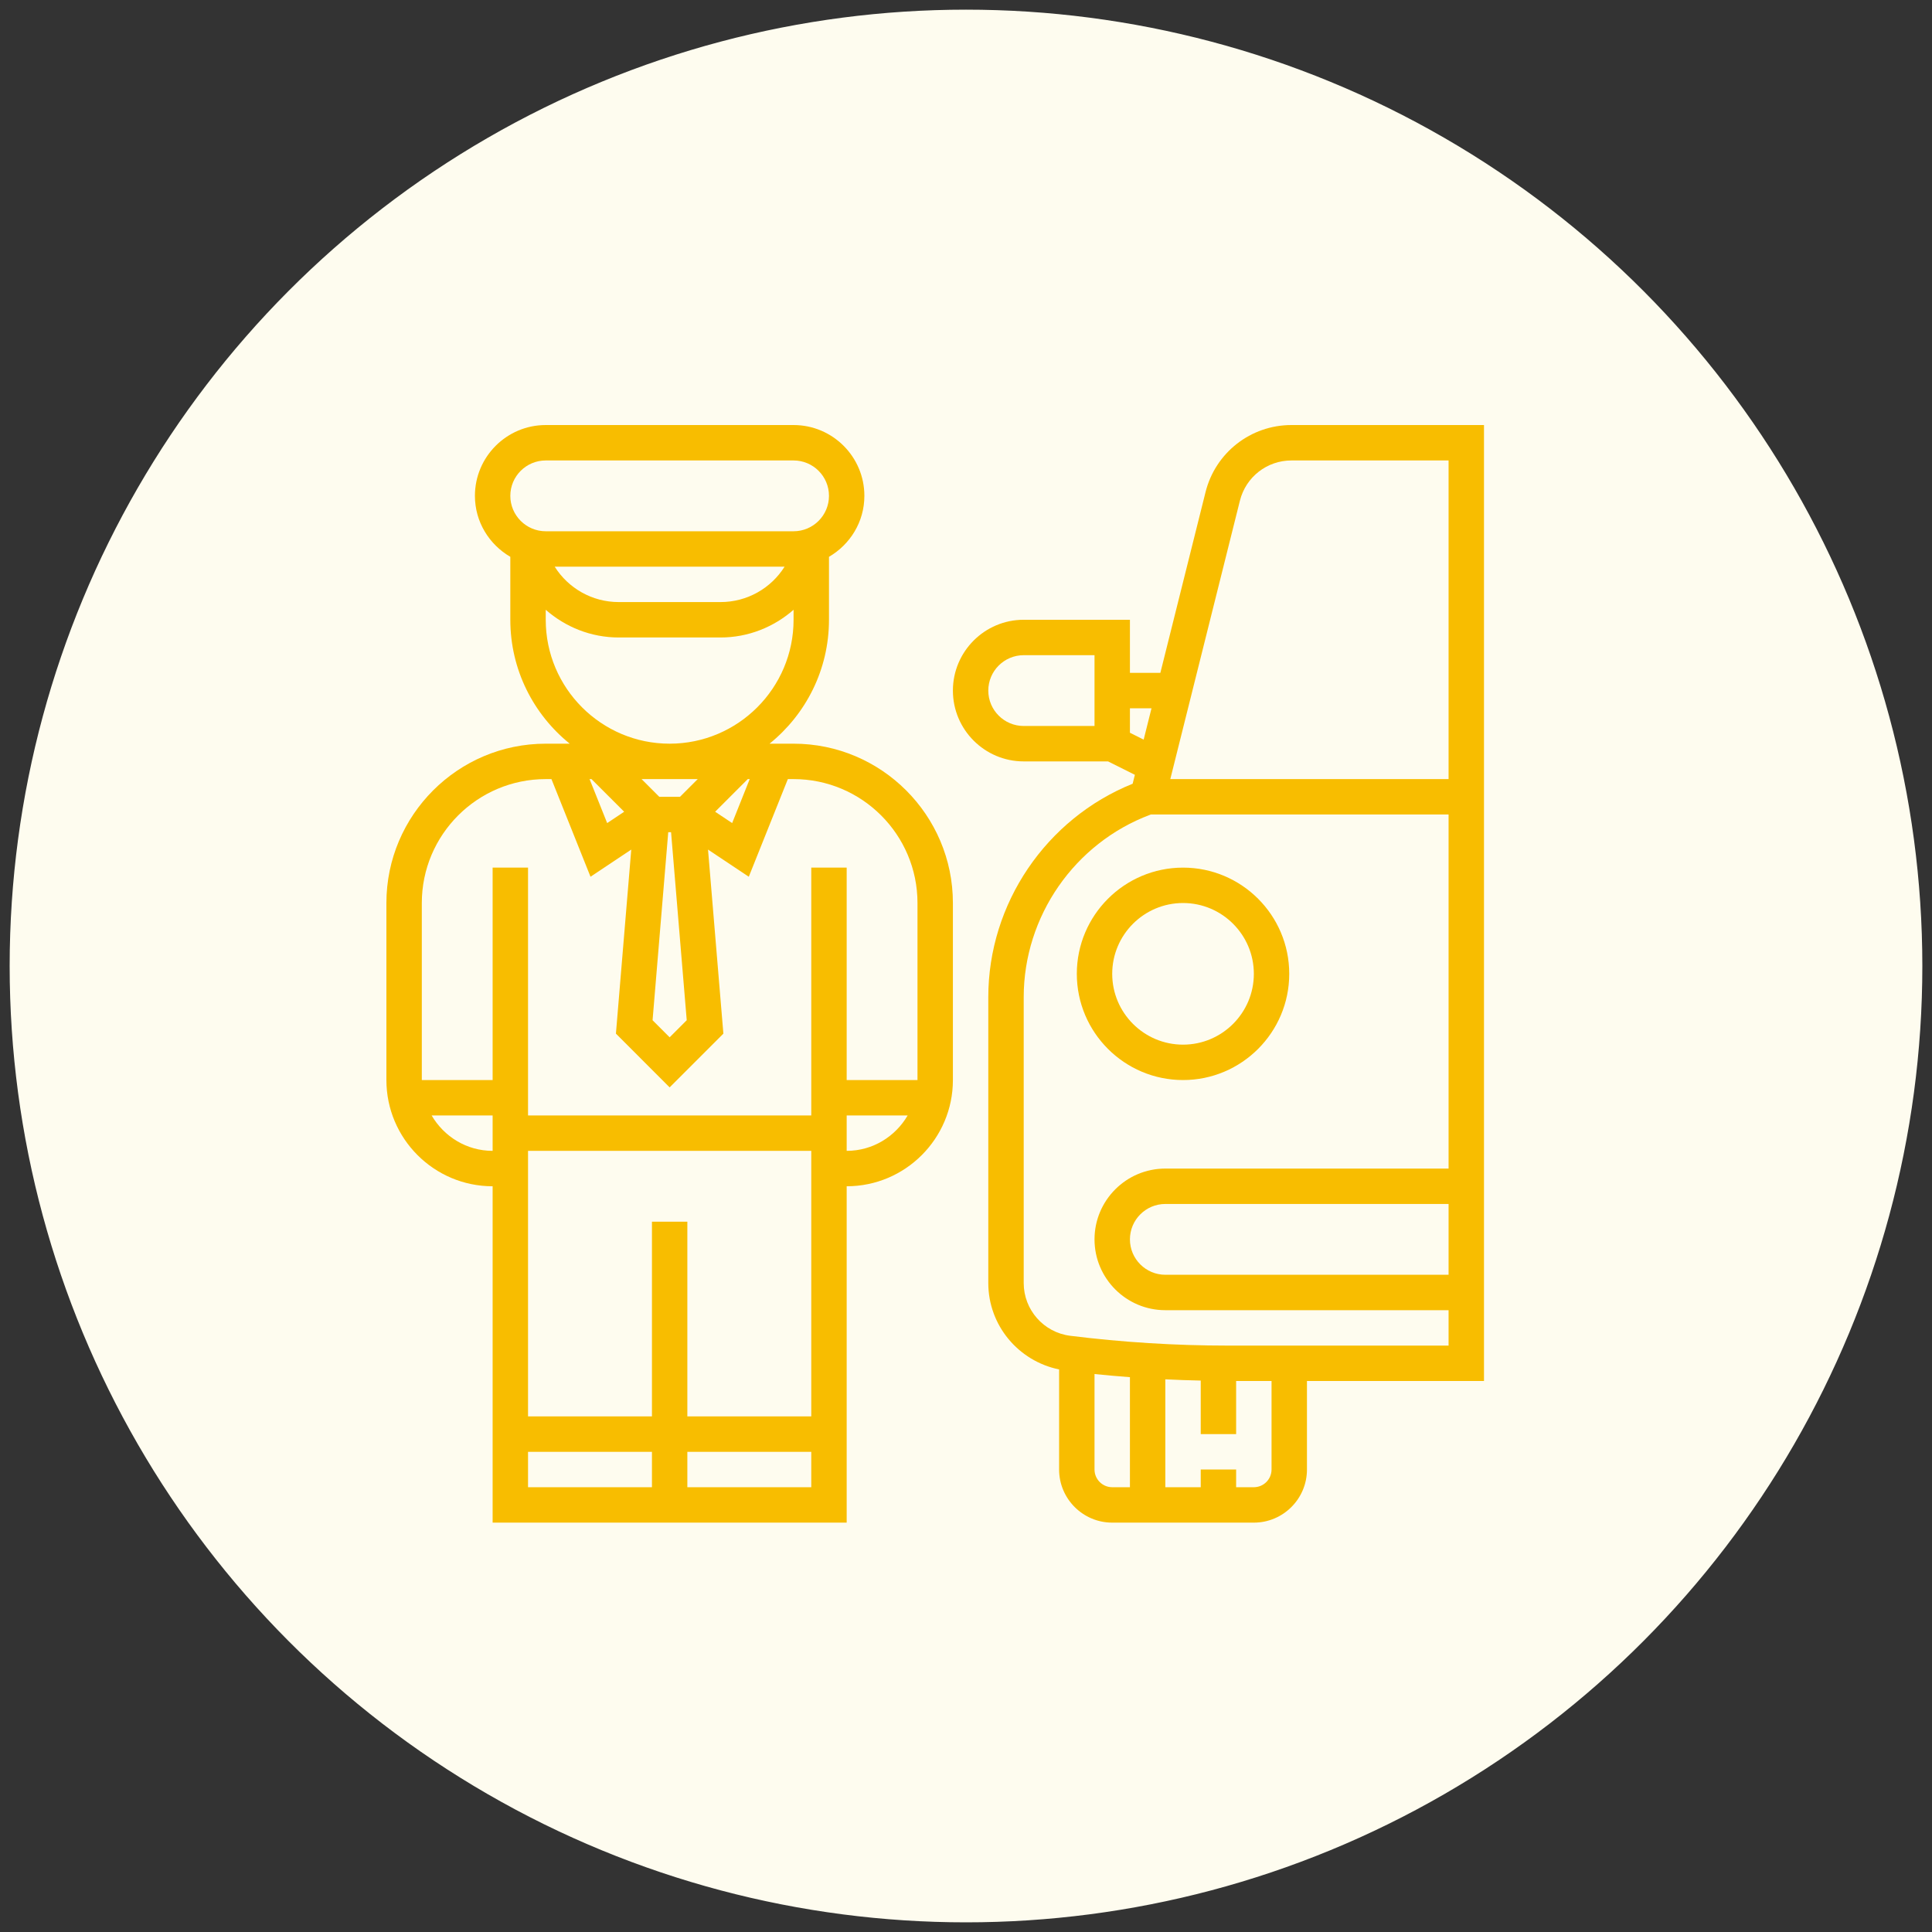 <?xml version="1.0" encoding="UTF-8"?>
<svg width="100px" height="100px" viewBox="0 0 100 100" version="1.1" xmlns="http://www.w3.org/2000/svg" xmlns:xlink="http://www.w3.org/1999/xlink">
    <rect x="0" y="0" width="100" height="100" fill="#333333" stroke="none"/>
    <!-- Generator: Sketch 52.6 (67491) - http://www.bohemiancoding.com/sketch -->
    <title>Group 7</title>
    <desc>Created with Sketch.</desc>
    <g id="Mail-file" stroke="none" stroke-width="1" fill="none" fill-rule="evenodd">
        <g id="0-Homepage" transform="translate(-981, -1150)">
            <g id="Group-7" transform="translate(982, 1151)">
                <circle id="Oval-Copy-4" stroke="#FEFCEF" fill="#FEFCEF" cx="49" cy="49" r="49"></circle>
                <g id="chauffeur-(4)" transform="translate(19, 21)" fill="#F8BD00" fill-rule="nonzero">
                    <path d="M21.075,16.493 L19.832,16.493 C21.705,14.981 22.908,12.669 22.908,10.079 L22.908,6.821 C23.998,6.185 24.74,5.016 24.74,3.665 C24.74,1.644 23.097,0 21.075,0 L8.247,0 C6.225,0 4.582,1.644 4.582,3.665 C4.582,5.016 5.324,6.185 6.414,6.821 L6.414,10.079 C6.414,12.669 7.616,14.981 9.489,16.493 L8.247,16.493 C3.7,16.493 0,20.193 0,24.74 L0,33.903 C0,36.935 2.466,39.401 5.498,39.401 L5.498,56.811 L23.824,56.811 L23.824,39.401 C26.856,39.401 29.322,36.935 29.322,33.903 L29.322,24.74 C29.322,20.193 25.622,16.493 21.075,16.493 Z M6.414,3.665 C6.414,2.654 7.236,1.833 8.247,1.833 L21.075,1.833 C22.086,1.833 22.908,2.654 22.908,3.665 C22.908,4.676 22.086,5.498 21.075,5.498 L8.247,5.498 C7.236,5.498 6.414,4.676 6.414,3.665 Z M20.611,7.33 C19.909,8.447 18.674,9.163 17.297,9.163 L12.025,9.163 C10.647,9.163 9.413,8.446 8.71,7.33 L20.611,7.33 Z M8.247,10.079 L8.247,9.562 C9.267,10.455 10.589,10.996 12.025,10.996 L17.297,10.996 C18.733,10.996 20.054,10.455 21.075,9.562 L21.075,10.079 C21.075,13.616 18.198,16.493 14.661,16.493 C11.124,16.493 8.247,13.616 8.247,10.079 Z M18.805,18.326 L17.896,20.602 L17.016,20.016 L18.705,18.326 L18.805,18.326 Z M15.198,19.242 L14.124,19.242 L13.208,18.326 L16.114,18.326 L15.198,19.242 Z M15.545,30.807 L14.661,31.691 L13.777,30.807 L14.588,21.075 L14.734,21.075 L15.545,30.807 Z M12.307,20.016 L11.427,20.603 L10.516,18.326 L10.616,18.326 L12.307,20.016 Z M5.498,37.568 C4.147,37.568 2.978,36.826 2.342,35.736 L5.498,35.736 L5.498,37.568 Z M13.745,54.978 L7.331,54.978 L7.331,53.146 L13.745,53.146 L13.745,54.978 L13.745,54.978 Z M21.991,54.978 L15.577,54.978 L15.577,53.146 L21.991,53.146 L21.991,54.978 L21.991,54.978 Z M21.991,51.313 L15.577,51.313 L15.577,41.234 L13.745,41.234 L13.745,51.313 L7.331,51.313 L7.331,37.568 L21.991,37.568 L21.991,51.313 Z M23.824,37.568 L23.824,35.736 L26.98,35.736 C26.344,36.826 25.175,37.568 23.824,37.568 Z M27.489,33.903 L23.824,33.903 L23.824,22.907 L21.991,22.907 L21.991,35.736 L7.331,35.736 L7.331,22.907 L5.498,22.907 L5.498,33.903 L1.833,33.903 L1.833,24.74 C1.833,21.203 4.71,18.326 8.247,18.326 L8.543,18.326 L10.565,23.38 L12.674,21.974 L11.88,31.501 L14.661,34.283 L17.442,31.502 L16.647,21.974 L18.757,23.38 L20.779,18.326 L21.075,18.326 C24.612,18.326 27.489,21.203 27.489,24.74 L27.489,33.903 Z" id="Shape"></path>
                    <path d="M46.844,0 C44.738,0 42.91,1.428 42.399,3.47 L40.06,12.828 L38.485,12.828 L38.485,10.079 L32.987,10.079 C30.966,10.079 29.322,11.723 29.322,13.745 C29.322,15.766 30.966,17.41 32.987,17.41 L37.352,17.41 L38.741,18.104 L38.626,18.566 C34.148,20.369 31.154,24.768 31.154,29.611 L31.154,44.412 C31.154,46.598 32.71,48.449 34.819,48.882 L34.819,54.062 C34.819,55.577 36.053,56.811 37.568,56.811 L44.899,56.811 C46.414,56.811 47.648,55.577 47.648,54.062 L47.648,49.48 L56.811,49.48 L56.811,45.815 L56.811,38.484 L56.811,20.158 L56.811,18.326 L56.811,0 L46.844,0 Z M36.652,15.577 L32.987,15.577 C31.976,15.577 31.154,14.755 31.154,13.745 C31.154,12.734 31.976,11.912 32.987,11.912 L36.652,11.912 L36.652,15.577 Z M38.485,15.927 L38.485,14.661 L39.602,14.661 L39.196,16.283 L38.485,15.927 Z M38.485,54.978 L37.568,54.978 C37.064,54.978 36.652,54.567 36.652,54.062 L36.652,49.12 C37.262,49.182 37.873,49.236 38.485,49.282 L38.485,54.978 Z M44.899,54.978 L43.982,54.978 L43.982,54.062 L42.15,54.062 L42.15,54.978 L40.317,54.978 L40.317,49.394 C40.928,49.424 41.539,49.446 42.15,49.458 L42.15,52.229 L43.982,52.229 L43.982,49.48 L45.815,49.48 L45.815,54.062 L45.815,54.062 C45.815,54.567 45.404,54.978 44.899,54.978 Z M54.978,43.982 L40.317,43.982 C39.307,43.982 38.485,43.161 38.485,42.15 C38.485,41.139 39.307,40.317 40.317,40.317 L54.978,40.317 L54.978,43.982 Z M54.978,38.485 L40.317,38.485 C38.296,38.485 36.652,40.129 36.652,42.15 C36.652,44.171 38.296,45.815 40.317,45.815 L54.978,45.815 L54.978,47.648 L43.552,47.648 C40.833,47.648 38.089,47.476 35.395,47.14 C34.022,46.969 32.987,45.796 32.987,44.412 L32.987,29.611 C32.987,25.433 35.616,21.64 39.528,20.173 L39.568,20.158 L54.978,20.158 L54.978,38.485 Z M54.978,18.326 L40.575,18.326 L44.178,3.914 C44.484,2.689 45.58,1.833 46.844,1.833 L54.978,1.833 L54.978,18.326 Z" id="Shape"></path>
                    <path d="M35.736,28.405 C35.736,31.437 38.202,33.903 41.234,33.903 C44.266,33.903 46.731,31.437 46.731,28.405 C46.731,25.373 44.266,22.908 41.234,22.908 C38.202,22.908 35.736,25.373 35.736,28.405 Z M41.234,24.74 C43.255,24.74 44.899,26.384 44.899,28.405 C44.899,30.427 43.255,32.071 41.234,32.071 C39.212,32.071 37.568,30.427 37.568,28.405 C37.568,26.384 39.212,24.74 41.234,24.74 Z" id="Shape"></path>
                </g>
            </g>
        </g>
    </g>
</svg>
